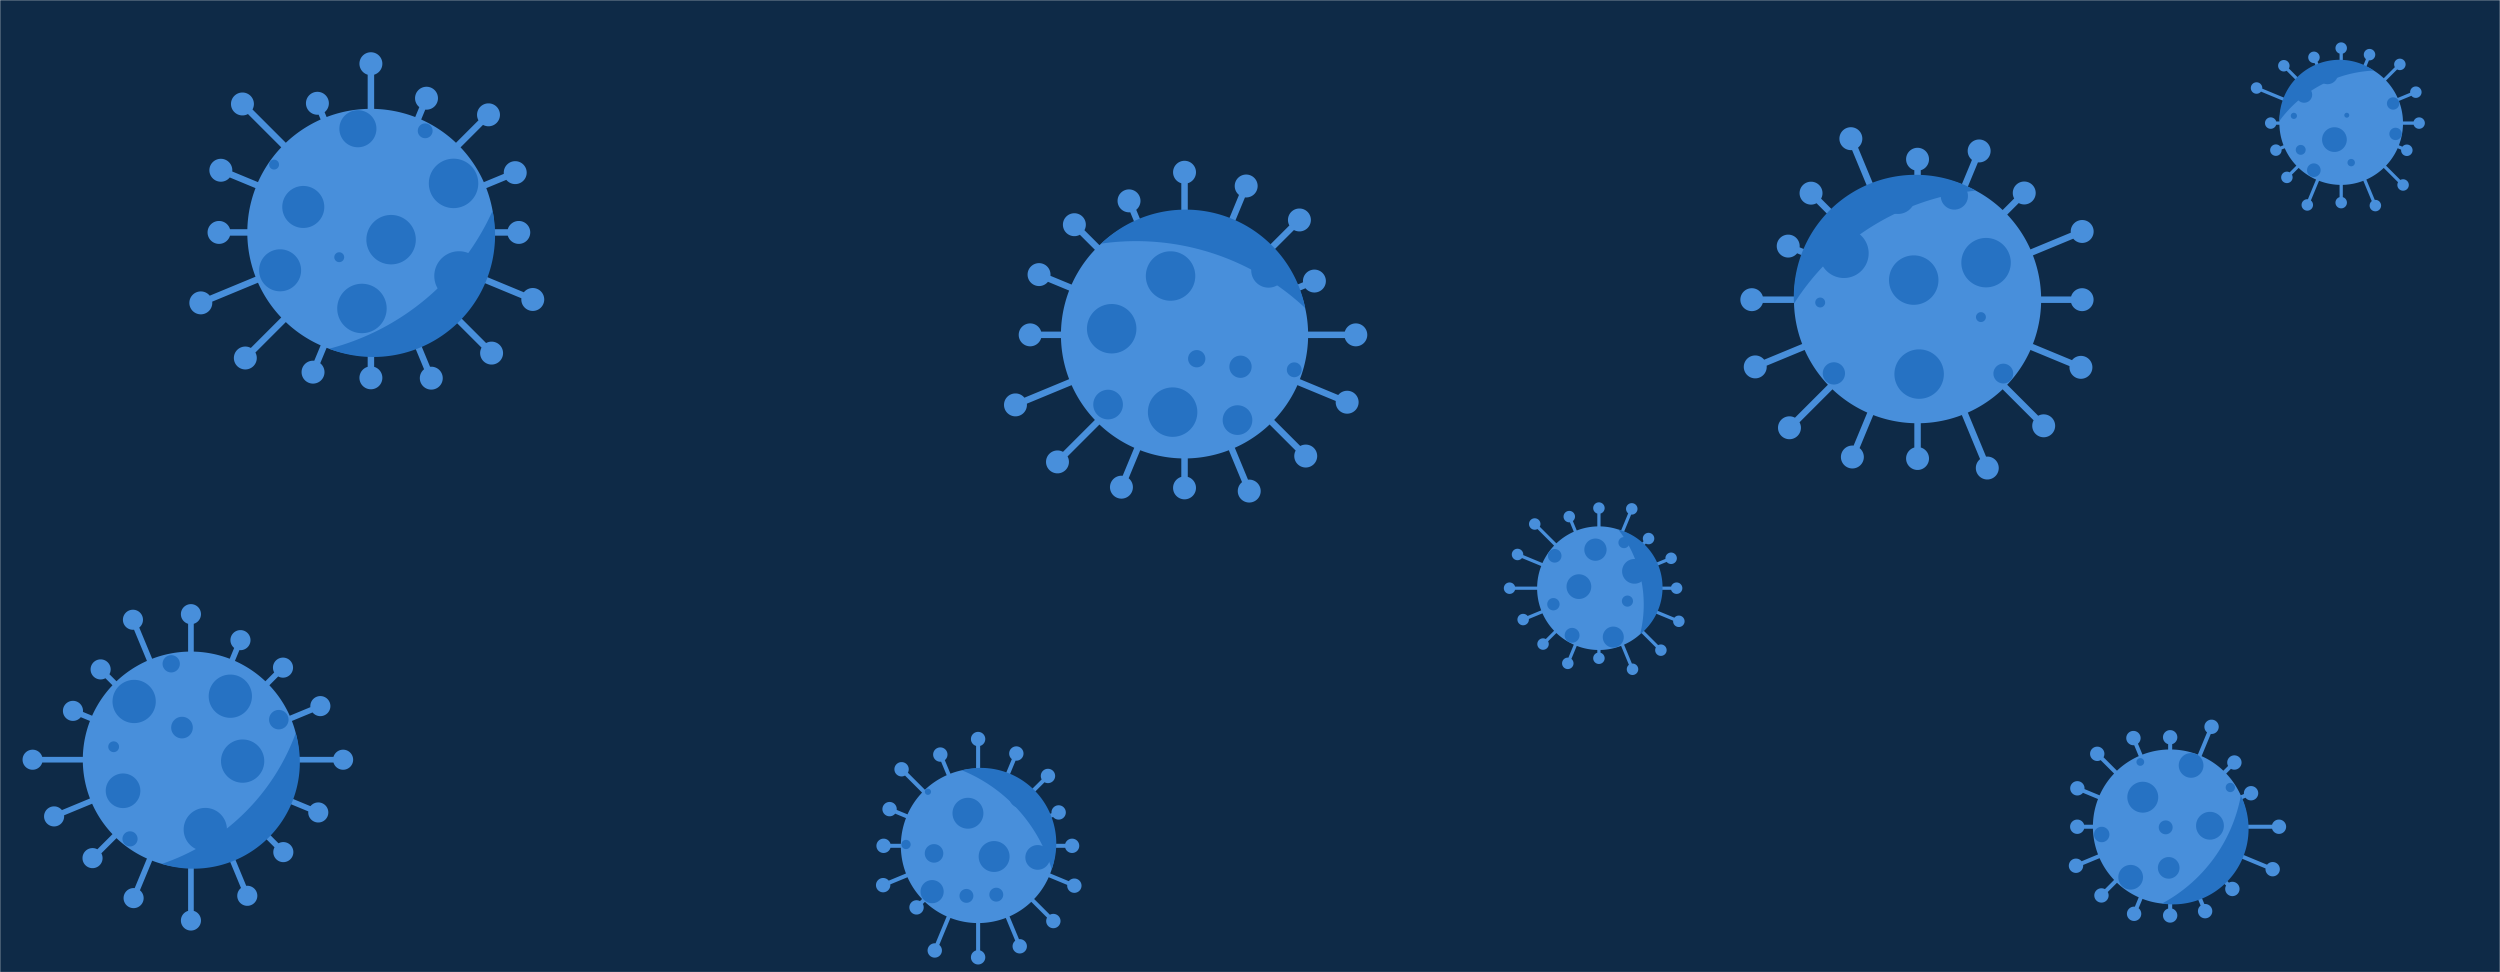 <svg xmlns="http://www.w3.org/2000/svg" version="1.1" xmlns:xlink="http://www.w3.org/1999/xlink" xmlns:svgjs="http://svgjs.com/svgjs" width="1440" height="560" preserveAspectRatio="none" viewBox="0 0 1440 560"><g mask="url(&quot;#SvgjsMask1000&quot;)" fill="none"><rect width="1440" height="560" x="0" y="0" fill="#0e2a47"></rect><path d="M753.46 191.02L753.46 194.74L780.95 194.74L780.95 191.02zM774.35 192.88 a6.6 6.6 0 1 0 13.2 0 a6.6 6.6 0 1 0 -13.2 0zM748.76 218.39L747.33 221.84L775.25 233.4L776.68 229.96zM769.36 231.68 a6.6 6.6 0 1 0 13.2 0 a6.6 6.6 0 1 0 -13.2 0zM733.93 241.89L731.3 244.52L750.79 264.01L753.42 261.37zM745.5 262.69 a6.6 6.6 0 1 0 13.2 0 a6.6 6.6 0 1 0 -13.2 0zM711.25 257.92L707.81 259.35L717.84 283.57L721.28 282.14zM712.96 282.86 a6.6 6.6 0 1 0 13.2 0 a6.6 6.6 0 1 0 -13.2 0zM684.16 264.05L680.43 264.05L680.43 281.02L684.16 281.02zM675.69 281.02 a6.6 6.6 0 1 0 13.2 0 a6.6 6.6 0 1 0 -13.2 0zM656.78 259.35L653.33 257.92L644.23 279.91L647.67 281.33zM639.35 280.62 a6.6 6.6 0 1 0 13.2 0 a6.6 6.6 0 1 0 -13.2 0zM633.29 244.52L630.65 241.89L607.8 264.74L610.43 267.38zM602.51 266.06 a6.6 6.6 0 1 0 13.2 0 a6.6 6.6 0 1 0 -13.2 0zM617.25 221.84L615.83 218.39L584.19 231.5L585.62 234.94zM578.31 233.22 a6.6 6.6 0 1 0 13.2 0 a6.6 6.6 0 1 0 -13.2 0zM611.12 194.74L611.12 191.02L593.38 191.02L593.38 194.74zM586.78 192.88 a6.6 6.6 0 1 0 13.2 0 a6.6 6.6 0 1 0 -13.2 0zM615.83 167.37L617.25 163.92L599.2 156.45L597.77 159.89zM591.89 158.17 a6.6 6.6 0 1 0 13.2 0 a6.6 6.6 0 1 0 -13.2 0zM630.65 143.87L633.29 141.24L620.15 128.11L617.52 130.74zM612.24 129.43 a6.6 6.6 0 1 0 13.2 0 a6.6 6.6 0 1 0 -13.2 0zM653.33 127.84L656.78 126.42L652.04 114.99L648.6 116.41zM643.72 115.7 a6.6 6.6 0 1 0 13.2 0 a6.6 6.6 0 1 0 -13.2 0zM680.43 121.71L684.16 121.71L684.16 99.22L680.43 99.22zM675.69 99.22 a6.6 6.6 0 1 0 13.2 0 a6.6 6.6 0 1 0 -13.2 0zM707.81 126.42L711.25 127.84L719.53 107.86L716.08 106.43zM711.2 107.14 a6.6 6.6 0 1 0 13.2 0 a6.6 6.6 0 1 0 -13.2 0zM731.3 141.24L733.93 143.87L749.79 128.02L747.15 125.38zM741.87 126.7 a6.6 6.6 0 1 0 13.2 0 a6.6 6.6 0 1 0 -13.2 0zM747.33 163.92L748.76 167.37L757.81 163.62L756.38 160.17zM750.5 161.89 a6.6 6.6 0 1 0 13.2 0 a6.6 6.6 0 1 0 -13.2 0zM611.1 192.88 a71.19 71.19 0 1 0 142.38 0 a71.19 71.19 0 1 0 -142.38 0z" fill="#488fdb"></path><path d="M634.26 140.33 A70.194 70.194 0 0 1 751.78 177.41M751.78 177.41 A142.387 142.387 0 0 0 634.26 140.33" fill="#2672c3" fill-rule="nonzero"></path><path d="M660 158.99 a14.24 14.24 0 1 0 28.48 0 a14.24 14.24 0 1 0 -28.48 0zM626.09 189.35 a14.24 14.24 0 1 0 28.48 0 a14.24 14.24 0 1 0 -28.48 0zM741.22 213 a4.27 4.27 0 1 0 8.54 0 a4.27 4.27 0 1 0 -8.54 0zM720.71 155.72 a9.97 9.97 0 1 0 19.94 0 a9.97 9.97 0 1 0 -19.94 0zM661.19 237.39 a14.24 14.24 0 1 0 28.48 0 a14.24 14.24 0 1 0 -28.48 0zM684.33 206.62 a4.98 4.98 0 1 0 9.96 0 a4.98 4.98 0 1 0 -9.96 0zM708.12 211.24 a6.41 6.41 0 1 0 12.82 0 a6.41 6.41 0 1 0 -12.82 0zM629.72 233.03 a8.54 8.54 0 1 0 17.08 0 a8.54 8.54 0 1 0 -17.08 0zM704.26 241.98 a8.54 8.54 0 1 0 17.08 0 a8.54 8.54 0 1 0 -17.08 0zM698.58 128.74 a3.56 3.56 0 1 0 7.12 0 a3.56 3.56 0 1 0 -7.12 0z" fill="#2672c3" fill-rule="nonzero"></path><path d="M1175.68 170.75L1175.68 174.48L1199.3 174.48L1199.3 170.75zM1192.7 172.61 a6.6 6.6 0 1 0 13.2 0 a6.6 6.6 0 1 0 -13.2 0zM1170.98 198.13L1169.55 201.57L1197.9 213.31L1199.33 209.87zM1192.02 211.59 a6.6 6.6 0 1 0 13.2 0 a6.6 6.6 0 1 0 -13.2 0zM1156.15 221.62L1153.52 224.25L1175.85 246.58L1178.48 243.95zM1170.57 245.27 a6.6 6.6 0 1 0 13.2 0 a6.6 6.6 0 1 0 -13.2 0zM1133.47 237.65L1130.02 239.08L1142.96 270.3L1146.4 268.88zM1138.08 269.59 a6.6 6.6 0 1 0 13.2 0 a6.6 6.6 0 1 0 -13.2 0zM1106.37 243.78L1102.65 243.78L1102.65 264.1L1106.37 264.1zM1097.91 264.1 a6.6 6.6 0 1 0 13.2 0 a6.6 6.6 0 1 0 -13.2 0zM1079 239.08L1075.55 237.65L1065.25 262.53L1068.69 263.96zM1060.37 263.24 a6.6 6.6 0 1 0 13.2 0 a6.6 6.6 0 1 0 -13.2 0zM1055.5 224.25L1052.87 221.62L1029.41 245.08L1032.04 247.72zM1024.13 246.4 a6.6 6.6 0 1 0 13.2 0 a6.6 6.6 0 1 0 -13.2 0zM1039.47 201.57L1038.05 198.13L1010.31 209.61L1011.74 213.06zM1004.42 211.34 a6.6 6.6 0 1 0 13.2 0 a6.6 6.6 0 1 0 -13.2 0zM1033.34 174.48L1033.34 170.75L1009.05 170.75L1009.05 174.48zM1002.45 172.61 a6.6 6.6 0 1 0 13.2 0 a6.6 6.6 0 1 0 -13.2 0zM1038.05 147.1L1039.47 143.65L1030.72 140.03L1029.3 143.47zM1023.41 141.75 a6.6 6.6 0 1 0 13.2 0 a6.6 6.6 0 1 0 -13.2 0zM1052.87 123.61L1055.5 120.97L1044.47 109.94L1041.84 112.57zM1036.56 111.26 a6.6 6.6 0 1 0 13.2 0 a6.6 6.6 0 1 0 -13.2 0zM1075.55 107.57L1079 106.15L1067.82 79.17L1064.38 80.6zM1059.5 79.88 a6.6 6.6 0 1 0 13.2 0 a6.6 6.6 0 1 0 -13.2 0zM1102.65 101.44L1106.37 101.44L1106.37 91.73L1102.65 91.73zM1097.91 91.73 a6.6 6.6 0 1 0 13.2 0 a6.6 6.6 0 1 0 -13.2 0zM1130.02 106.15L1133.47 107.57L1141.72 87.66L1138.27 86.24zM1133.39 86.95 a6.6 6.6 0 1 0 13.2 0 a6.6 6.6 0 1 0 -13.2 0zM1153.52 120.97L1156.15 123.61L1167.28 112.48L1164.64 109.85zM1159.36 111.16 a6.6 6.6 0 1 0 13.2 0 a6.6 6.6 0 1 0 -13.2 0zM1169.55 143.65L1170.98 147.1L1200.05 135.06L1198.62 131.61zM1192.74 133.33 a6.6 6.6 0 1 0 13.2 0 a6.6 6.6 0 1 0 -13.2 0zM1033.32 172.61 a71.19 71.19 0 1 0 142.38 0 a71.19 71.19 0 1 0 -142.38 0z" fill="#488fdb"></path><path d="M1033.35 174.87 A70.194 70.194 0 0 1 1138 109.79M1138 109.79 A142.387 142.387 0 0 0 1033.35 174.87" fill="#2672c3" fill-rule="nonzero"></path><path d="M1129.73 151.29 a14.24 14.24 0 1 0 28.48 0 a14.24 14.24 0 1 0 -28.48 0zM1091.18 215.48 a14.24 14.24 0 1 0 28.48 0 a14.24 14.24 0 1 0 -28.48 0zM1148.21 215.18 a5.7 5.7 0 1 0 11.4 0 a5.7 5.7 0 1 0 -11.4 0zM1088.07 161.34 a14.24 14.24 0 1 0 28.48 0 a14.24 14.24 0 1 0 -28.48 0zM1047.87 145.9 a14.24 14.24 0 1 0 28.48 0 a14.24 14.24 0 1 0 -28.48 0zM1117.88 112.91 a7.83 7.83 0 1 0 15.66 0 a7.83 7.83 0 1 0 -15.66 0zM1049.91 215.08 a6.41 6.41 0 1 0 12.82 0 a6.41 6.41 0 1 0 -12.82 0zM1045.58 174.24 a2.85 2.85 0 1 0 5.7 0 a2.85 2.85 0 1 0 -5.7 0zM1083.28 113.27 a9.97 9.97 0 1 0 19.94 0 a9.97 9.97 0 1 0 -19.94 0zM1138.17 182.65 a2.85 2.85 0 1 0 5.7 0 a2.85 2.85 0 1 0 -5.7 0z" fill="#2672c3" fill-rule="nonzero"></path><path d="M956.56 337.87L956.56 339.73L965.73 339.73L965.73 337.87zM962.43 338.8 a3.3 3.3 0 1 0 6.6 0 a3.3 3.3 0 1 0 -6.6 0zM954.21 351.56L953.5 353.28L966.66 358.73L967.38 357.01zM963.72 357.87 a3.3 3.3 0 1 0 6.6 0 a3.3 3.3 0 1 0 -6.6 0zM946.8 363.3L945.48 364.62L956.02 375.16L957.34 373.84zM953.38 374.5 a3.3 3.3 0 1 0 6.6 0 a3.3 3.3 0 1 0 -6.6 0zM935.46 371.32L933.74 372.03L939.46 385.86L941.19 385.15zM937.03 385.5 a3.3 3.3 0 1 0 6.6 0 a3.3 3.3 0 1 0 -6.6 0zM921.91 374.38L920.05 374.38L920.05 379.15L921.91 379.15zM917.68 379.15 a3.3 3.3 0 1 0 6.6 0 a3.3 3.3 0 1 0 -6.6 0zM908.22 372.03L906.5 371.32L902.19 381.73L903.91 382.44zM899.75 382.09 a3.3 3.3 0 1 0 6.6 0 a3.3 3.3 0 1 0 -6.6 0zM896.48 364.62L895.16 363.3L888.14 370.32L889.45 371.64zM885.49 370.98 a3.3 3.3 0 1 0 6.6 0 a3.3 3.3 0 1 0 -6.6 0zM888.46 353.28L887.75 351.56L876.98 356.01L877.7 357.74zM874.04 356.87 a3.3 3.3 0 1 0 6.6 0 a3.3 3.3 0 1 0 -6.6 0zM885.39 339.73L885.39 337.87L869.51 337.87L869.51 339.73zM866.21 338.8 a3.3 3.3 0 1 0 6.6 0 a3.3 3.3 0 1 0 -6.6 0zM887.75 326.04L888.46 324.32L874.44 318.51L873.73 320.24zM870.79 319.38 a3.3 3.3 0 1 0 6.6 0 a3.3 3.3 0 1 0 -6.6 0zM895.16 314.3L896.48 312.98L884.67 301.18L883.36 302.49zM880.71 301.83 a3.3 3.3 0 1 0 6.6 0 a3.3 3.3 0 1 0 -6.6 0zM906.5 306.28L908.22 305.57L904.76 297.21L903.04 297.93zM900.6 297.57 a3.3 3.3 0 1 0 6.6 0 a3.3 3.3 0 1 0 -6.6 0zM920.05 303.21L921.91 303.21L921.91 292.65L920.05 292.65zM917.68 292.65 a3.3 3.3 0 1 0 6.6 0 a3.3 3.3 0 1 0 -6.6 0zM933.74 305.57L935.46 306.28L940.76 293.46L939.04 292.75zM936.6 293.11 a3.3 3.3 0 1 0 6.6 0 a3.3 3.3 0 1 0 -6.6 0zM945.48 312.98L946.8 314.3L950.23 310.87L948.91 309.55zM946.27 310.21 a3.3 3.3 0 1 0 6.6 0 a3.3 3.3 0 1 0 -6.6 0zM953.5 324.32L954.21 326.04L962.92 322.43L962.21 320.71zM959.27 321.57 a3.3 3.3 0 1 0 6.6 0 a3.3 3.3 0 1 0 -6.6 0zM885.38 338.8 a35.6 35.6 0 1 0 71.2 0 a35.6 35.6 0 1 0 -71.2 0z" fill="#488fdb"></path><path d="M932.16 305 A34.597 34.597 0 0 1 944.71 365.33M944.71 365.33 A71.194 71.194 0 0 0 932.16 305" fill="#2672c3" fill-rule="nonzero"></path><path d="M902.32 337.9 a7.12 7.12 0 1 0 14.24 0 a7.12 7.12 0 1 0 -14.24 0zM901.26 365.93 a4.27 4.27 0 1 0 8.54 0 a4.27 4.27 0 1 0 -8.54 0zM891.58 320.14 a3.92 3.92 0 1 0 7.84 0 a3.92 3.92 0 1 0 -7.84 0zM934.34 329.09 a7.12 7.12 0 1 0 14.24 0 a7.12 7.12 0 1 0 -14.24 0zM923.2 366.96 a6.05 6.05 0 1 0 12.1 0 a6.05 6.05 0 1 0 -12.1 0zM932.21 312.54 a3.2 3.2 0 1 0 6.4 0 a3.2 3.2 0 1 0 -6.4 0zM912.57 316.61 a6.41 6.41 0 1 0 12.82 0 a6.41 6.41 0 1 0 -12.82 0zM891.2 348.03 a3.56 3.56 0 1 0 7.12 0 a3.56 3.56 0 1 0 -7.12 0zM934.21 346.24 a3.2 3.2 0 1 0 6.4 0 a3.2 3.2 0 1 0 -6.4 0zM947.42 349.66 a1.78 1.78 0 1 0 3.56 0 a1.78 1.78 0 1 0 -3.56 0z" fill="#2672c3" fill-rule="nonzero"></path><path d="M1384.11 69.97L1384.11 71.83L1393.41 71.83L1393.41 69.97zM1390.11 70.9 a3.3 3.3 0 1 0 6.6 0 a3.3 3.3 0 1 0 -6.6 0zM1381.76 83.65L1381.05 85.38L1385.98 87.42L1386.69 85.7zM1383.04 86.56 a3.3 3.3 0 1 0 6.6 0 a3.3 3.3 0 1 0 -6.6 0zM1374.35 95.4L1373.03 96.72L1383.52 107.21L1384.84 105.89zM1380.88 106.55 a3.3 3.3 0 1 0 6.6 0 a3.3 3.3 0 1 0 -6.6 0zM1363.01 103.42L1361.28 104.13L1367.35 118.77L1369.07 118.06zM1364.91 118.42 a3.3 3.3 0 1 0 6.6 0 a3.3 3.3 0 1 0 -6.6 0zM1349.46 106.48L1347.59 106.48L1347.59 116.72L1349.46 116.72zM1345.23 116.72 a3.3 3.3 0 1 0 6.6 0 a3.3 3.3 0 1 0 -6.6 0zM1335.77 104.13L1334.05 103.42L1328.14 117.69L1329.86 118.4zM1325.7 118.05 a3.3 3.3 0 1 0 6.6 0 a3.3 3.3 0 1 0 -6.6 0zM1324.02 96.72L1322.71 95.4L1316.6 101.51L1317.91 102.83zM1313.95 102.17 a3.3 3.3 0 1 0 6.6 0 a3.3 3.3 0 1 0 -6.6 0zM1316.01 85.38L1315.29 83.65L1310.55 85.62L1311.27 87.34zM1307.61 86.48 a3.3 3.3 0 1 0 6.6 0 a3.3 3.3 0 1 0 -6.6 0zM1312.94 71.83L1312.94 69.97L1307.93 69.97L1307.93 71.83zM1304.63 70.9 a3.3 3.3 0 1 0 6.6 0 a3.3 3.3 0 1 0 -6.6 0zM1315.29 58.14L1316.01 56.42L1300.13 49.84L1299.41 51.56zM1296.47 50.7 a3.3 3.3 0 1 0 6.6 0 a3.3 3.3 0 1 0 -6.6 0zM1322.71 46.39L1324.02 45.08L1316.15 37.21L1314.84 38.52zM1312.19 37.87 a3.3 3.3 0 1 0 6.6 0 a3.3 3.3 0 1 0 -6.6 0zM1334.05 38.38L1335.77 37.67L1333.7 32.67L1331.98 33.38zM1329.54 33.02 a3.3 3.3 0 1 0 6.6 0 a3.3 3.3 0 1 0 -6.6 0zM1347.59 35.31L1349.46 35.31L1349.46 27.71L1347.59 27.71zM1345.23 27.71 a3.3 3.3 0 1 0 6.6 0 a3.3 3.3 0 1 0 -6.6 0zM1361.28 37.67L1363.01 38.38L1365.71 31.84L1363.99 31.12zM1361.55 31.48 a3.3 3.3 0 1 0 6.6 0 a3.3 3.3 0 1 0 -6.6 0zM1373.03 45.08L1374.35 46.39L1382.99 37.75L1381.67 36.44zM1379.03 37.09 a3.3 3.3 0 1 0 6.6 0 a3.3 3.3 0 1 0 -6.6 0zM1381.05 56.42L1381.76 58.14L1391.88 53.95L1391.17 52.22zM1388.23 53.09 a3.3 3.3 0 1 0 6.6 0 a3.3 3.3 0 1 0 -6.6 0zM1312.93 70.9 a35.6 35.6 0 1 0 71.2 0 a35.6 35.6 0 1 0 -71.2 0z" fill="#488fdb"></path><path d="M1312.95 69.67 A34.597 34.597 0 0 1 1367.32 40.66M1367.32 40.66 A71.194 71.194 0 0 0 1312.95 69.67" fill="#2672c3" fill-rule="nonzero"></path><path d="M1334.59 42.44 a6.05 6.05 0 1 0 12.1 0 a6.05 6.05 0 1 0 -12.1 0zM1322.55 54.55 a4.63 4.63 0 1 0 9.26 0 a4.63 4.63 0 1 0 -9.26 0zM1337.51 80.41 a7.12 7.12 0 1 0 14.24 0 a7.12 7.12 0 1 0 -14.24 0zM1374.88 59.6 a3.56 3.56 0 1 0 7.12 0 a3.56 3.56 0 1 0 -7.12 0zM1328.84 98.03 a3.92 3.92 0 1 0 7.84 0 a3.92 3.92 0 1 0 -7.84 0zM1350.32 66.37 a1.42 1.42 0 1 0 2.84 0 a1.42 1.42 0 1 0 -2.84 0zM1376.28 77.14 a3.56 3.56 0 1 0 7.12 0 a3.56 3.56 0 1 0 -7.12 0zM1352.15 93.67 a2.14 2.14 0 1 0 4.28 0 a2.14 2.14 0 1 0 -4.28 0zM1322.36 86.32 a2.85 2.85 0 1 0 5.7 0 a2.85 2.85 0 1 0 -5.7 0zM1319.48 66.73 a1.78 1.78 0 1 0 3.56 0 a1.78 1.78 0 1 0 -3.56 0z" fill="#2672c3" fill-rule="nonzero"></path><path d="M172.25 435.97L172.25 439.23L197.63 439.23L197.63 435.97zM191.85 437.6 a5.78 5.78 0 1 0 11.56 0 a5.78 5.78 0 1 0 -11.56 0zM168.13 459.92L166.89 462.94L182.7 469.49L183.95 466.48zM177.55 467.98 a5.78 5.78 0 1 0 11.56 0 a5.78 5.78 0 1 0 -11.56 0zM155.16 480.48L152.86 482.79L162.04 491.97L164.35 489.67zM157.42 490.82 a5.78 5.78 0 1 0 11.56 0 a5.78 5.78 0 1 0 -11.56 0zM135.31 494.51L132.3 495.76L140.94 516.61L143.95 515.36zM136.66 515.98 a5.78 5.78 0 1 0 11.56 0 a5.78 5.78 0 1 0 -11.56 0zM111.61 499.87L108.35 499.87L108.35 530.22L111.61 530.22zM104.2 530.22 a5.78 5.78 0 1 0 11.56 0 a5.78 5.78 0 1 0 -11.56 0zM87.65 495.76L84.64 494.51L75.45 516.68L78.47 517.93zM71.18 517.31 a5.78 5.78 0 1 0 11.56 0 a5.78 5.78 0 1 0 -11.56 0zM67.1 482.79L64.79 480.48L52.15 493.12L54.45 495.43zM47.52 494.28 a5.78 5.78 0 1 0 11.56 0 a5.78 5.78 0 1 0 -11.56 0zM53.07 462.94L51.82 459.92L30.53 468.74L31.78 471.75zM25.38 470.25 a5.78 5.78 0 1 0 11.56 0 a5.78 5.78 0 1 0 -11.56 0zM47.7 439.23L47.7 435.97L18.78 435.97L18.78 439.23zM13 437.6 a5.78 5.78 0 1 0 11.56 0 a5.78 5.78 0 1 0 -11.56 0zM51.82 415.28L53.07 412.26L42.66 407.95L41.41 410.96zM36.25 409.46 a5.78 5.78 0 1 0 11.56 0 a5.78 5.78 0 1 0 -11.56 0zM64.79 394.72L67.1 392.41L59.11 384.43L56.81 386.74zM52.18 385.58 a5.78 5.78 0 1 0 11.56 0 a5.78 5.78 0 1 0 -11.56 0zM84.64 380.69L87.65 379.44L78.09 356.36L75.08 357.6zM70.8 356.98 a5.78 5.78 0 1 0 11.56 0 a5.78 5.78 0 1 0 -11.56 0zM108.35 375.33L111.61 375.33L111.61 353.76L108.35 353.76zM104.2 353.76 a5.78 5.78 0 1 0 11.56 0 a5.78 5.78 0 1 0 -11.56 0zM132.3 379.44L135.31 380.69L140.01 369.35L137 368.1zM132.73 368.72 a5.78 5.78 0 1 0 11.56 0 a5.78 5.78 0 1 0 -11.56 0zM152.86 392.41L155.16 394.72L164.16 385.72L161.86 383.41zM157.23 384.56 a5.78 5.78 0 1 0 11.56 0 a5.78 5.78 0 1 0 -11.56 0zM166.89 412.26L168.13 415.28L185.15 408.23L183.9 405.21zM178.75 406.72 a5.78 5.78 0 1 0 11.56 0 a5.78 5.78 0 1 0 -11.56 0zM47.69 437.6 a62.29 62.29 0 1 0 124.58 0 a62.29 62.29 0 1 0 -124.58 0z" fill="#488fdb"></path><path d="M170.35 422.24 A61.294 61.294 0 0 1 93.21 497.6M93.21 497.6 A124.589 124.589 0 0 0 170.35 422.24" fill="#2672c3" fill-rule="nonzero"></path><path d="M120.21 401.01 a12.46 12.46 0 1 0 24.92 0 a12.46 12.46 0 1 0 -24.92 0zM105.79 477.81 a12.46 12.46 0 1 0 24.92 0 a12.46 12.46 0 1 0 -24.92 0zM64.81 404.05 a12.46 12.46 0 1 0 24.92 0 a12.46 12.46 0 1 0 -24.92 0zM127.3 438.4 a12.46 12.46 0 1 0 24.92 0 a12.46 12.46 0 1 0 -24.92 0zM98.6 419.09 a6.23 6.23 0 1 0 12.46 0 a6.23 6.23 0 1 0 -12.46 0zM62.36 430.13 a3.11 3.11 0 1 0 6.22 0 a3.11 3.11 0 1 0 -6.22 0zM93.64 382.35 a4.98 4.98 0 1 0 9.96 0 a4.98 4.98 0 1 0 -9.96 0zM70.53 483.2 a4.36 4.36 0 1 0 8.72 0 a4.36 4.36 0 1 0 -8.72 0zM60.9 455.49 a9.97 9.97 0 1 0 19.94 0 a9.97 9.97 0 1 0 -19.94 0zM154.98 414.52 a5.61 5.61 0 1 0 11.22 0 a5.61 5.61 0 1 0 -11.22 0z" fill="#2672c3" fill-rule="nonzero"></path><path d="M607.88 486.02L607.88 488.35L617.52 488.35L617.52 486.02zM613.39 487.19 a4.13 4.13 0 1 0 8.26 0 a4.13 4.13 0 1 0 -8.26 0zM604.94 503.13L604.04 505.28L618.38 511.22L619.27 509.07zM614.7 510.15 a4.13 4.13 0 1 0 8.26 0 a4.13 4.13 0 1 0 -8.26 0zM595.67 517.82L594.02 519.46L605.9 531.34L607.55 529.69zM602.6 530.52 a4.13 4.13 0 1 0 8.26 0 a4.13 4.13 0 1 0 -8.26 0zM581.49 527.84L579.34 528.73L586.29 545.51L588.45 544.62zM583.24 545.07 a4.13 4.13 0 1 0 8.26 0 a4.13 4.13 0 1 0 -8.26 0zM564.56 531.67L562.23 531.67L562.23 551.41L564.56 551.41zM559.26 551.41 a4.13 4.13 0 1 0 8.26 0 a4.13 4.13 0 1 0 -8.26 0zM547.45 528.73L545.3 527.84L537.35 547.02L539.5 547.92zM534.29 547.47 a4.13 4.13 0 1 0 8.26 0 a4.13 4.13 0 1 0 -8.26 0zM532.77 519.46L531.12 517.82L527.09 521.84L528.74 523.49zM523.79 522.66 a4.13 4.13 0 1 0 8.26 0 a4.13 4.13 0 1 0 -8.26 0zM522.75 505.28L521.85 503.13L508.25 508.77L509.14 510.92zM504.56 509.85 a4.13 4.13 0 1 0 8.26 0 a4.13 4.13 0 1 0 -8.26 0zM518.91 488.35L518.91 486.02L508.95 486.02L508.95 488.35zM504.82 487.19 a4.13 4.13 0 1 0 8.26 0 a4.13 4.13 0 1 0 -8.26 0zM521.85 471.24L522.75 469.09L512.84 464.99L511.95 467.14zM508.27 466.06 a4.13 4.13 0 1 0 8.26 0 a4.13 4.13 0 1 0 -8.26 0zM531.12 456.56L532.77 454.91L520.14 442.28L518.49 443.93zM515.18 443.1 a4.13 4.13 0 1 0 8.26 0 a4.13 4.13 0 1 0 -8.26 0zM545.3 446.54L547.45 445.65L542.7 434.18L540.55 435.07zM537.49 434.63 a4.13 4.13 0 1 0 8.26 0 a4.13 4.13 0 1 0 -8.26 0zM562.23 442.71L564.56 442.71L564.56 425.69L562.23 425.69zM559.26 425.69 a4.13 4.13 0 1 0 8.26 0 a4.13 4.13 0 1 0 -8.26 0zM579.34 445.65L581.49 446.54L586.49 434.48L584.33 433.59zM581.28 434.03 a4.13 4.13 0 1 0 8.26 0 a4.13 4.13 0 1 0 -8.26 0zM594.02 454.91L595.67 456.56L604.45 447.78L602.81 446.13zM599.5 446.95 a4.13 4.13 0 1 0 8.26 0 a4.13 4.13 0 1 0 -8.26 0zM604.04 469.09L604.94 471.24L610.23 469.05L609.34 466.9zM605.65 467.97 a4.13 4.13 0 1 0 8.26 0 a4.13 4.13 0 1 0 -8.26 0zM518.89 487.19 a44.5 44.5 0 1 0 89 0 a44.5 44.5 0 1 0 -89 0z" fill="#488fdb"></path><path d="M554.04 443.69 A43.496 43.496 0 0 1 605.77 500.74M605.77 500.74 A88.992 88.992 0 0 0 554.04 443.69" fill="#2672c3" fill-rule="nonzero"></path><path d="M548.64 468.43 a8.9 8.9 0 1 0 17.8 0 a8.9 8.9 0 1 0 -17.8 0zM563.71 493.35 a8.9 8.9 0 1 0 17.8 0 a8.9 8.9 0 1 0 -17.8 0zM530.22 513.59 a6.67 6.67 0 1 0 13.34 0 a6.67 6.67 0 1 0 -13.34 0zM519.2 486.42 a2.67 2.67 0 1 0 5.34 0 a2.67 2.67 0 1 0 -5.34 0zM590.6 493.87 a7.12 7.12 0 1 0 14.24 0 a7.12 7.12 0 1 0 -14.24 0zM581.21 458.77 a6.67 6.67 0 1 0 13.34 0 a6.67 6.67 0 1 0 -13.34 0zM552.66 516.03 a4 4 0 1 0 8 0 a4 4 0 1 0 -8 0zM569.86 515.33 a4 4 0 1 0 8 0 a4 4 0 1 0 -8 0zM532.71 456.06 a1.78 1.78 0 1 0 3.56 0 a1.78 1.78 0 1 0 -3.56 0zM532.66 491.55 a5.34 5.34 0 1 0 10.68 0 a5.34 5.34 0 1 0 -10.68 0z" fill="#2672c3" fill-rule="nonzero"></path><path d="M1294.49 475.04L1294.49 477.37L1312.68 477.37L1312.68 475.04zM1308.55 476.2 a4.13 4.13 0 1 0 8.26 0 a4.13 4.13 0 1 0 -8.26 0zM1291.55 492.15L1290.66 494.3L1308.61 501.74L1309.5 499.59zM1304.93 500.66 a4.13 4.13 0 1 0 8.26 0 a4.13 4.13 0 1 0 -8.26 0zM1282.29 506.83L1280.64 508.48L1285.02 512.86L1286.67 511.22zM1281.72 512.04 a4.13 4.13 0 1 0 8.26 0 a4.13 4.13 0 1 0 -8.26 0zM1268.11 516.85L1265.96 517.75L1269.08 525.27L1271.23 524.38zM1266.02 524.83 a4.13 4.13 0 1 0 8.26 0 a4.13 4.13 0 1 0 -8.26 0zM1251.18 520.69L1248.85 520.69L1248.85 527.31L1251.18 527.31zM1245.88 527.31 a4.13 4.13 0 1 0 8.26 0 a4.13 4.13 0 1 0 -8.26 0zM1234.07 517.75L1231.91 516.85L1228.16 525.91L1230.31 526.8zM1225.11 526.35 a4.13 4.13 0 1 0 8.26 0 a4.13 4.13 0 1 0 -8.26 0zM1219.38 508.48L1217.73 506.83L1209.62 514.95L1211.26 516.6zM1206.31 515.77 a4.13 4.13 0 1 0 8.26 0 a4.13 4.13 0 1 0 -8.26 0zM1209.36 494.3L1208.47 492.15L1195.32 497.6L1196.22 499.75zM1191.64 498.67 a4.13 4.13 0 1 0 8.26 0 a4.13 4.13 0 1 0 -8.26 0zM1205.53 477.37L1205.53 475.04L1196.5 475.04L1196.5 477.37zM1192.37 476.2 a4.13 4.13 0 1 0 8.26 0 a4.13 4.13 0 1 0 -8.26 0zM1208.47 460.26L1209.36 458.11L1197.01 452.99L1196.12 455.14zM1192.43 454.07 a4.13 4.13 0 1 0 8.26 0 a4.13 4.13 0 1 0 -8.26 0zM1217.73 445.58L1219.38 443.93L1208.83 433.38L1207.18 435.03zM1203.88 434.2 a4.13 4.13 0 1 0 8.26 0 a4.13 4.13 0 1 0 -8.26 0zM1231.91 435.56L1234.07 434.66L1229.93 424.69L1227.78 425.58zM1224.73 425.13 a4.13 4.13 0 1 0 8.26 0 a4.13 4.13 0 1 0 -8.26 0zM1248.85 431.72L1251.18 431.72L1251.18 424.67L1248.85 424.67zM1245.88 424.67 a4.13 4.13 0 1 0 8.26 0 a4.13 4.13 0 1 0 -8.26 0zM1265.96 434.66L1268.11 435.56L1274.93 419.08L1272.78 418.19zM1269.73 418.64 a4.13 4.13 0 1 0 8.26 0 a4.13 4.13 0 1 0 -8.26 0zM1280.64 443.93L1282.29 445.58L1287.83 440.03L1286.18 438.38zM1282.88 439.21 a4.13 4.13 0 1 0 8.26 0 a4.13 4.13 0 1 0 -8.26 0zM1290.66 458.11L1291.55 460.26L1297.06 457.98L1296.17 455.83zM1292.48 456.9 a4.13 4.13 0 1 0 8.26 0 a4.13 4.13 0 1 0 -8.26 0zM1205.51 476.2 a44.5 44.5 0 1 0 89 0 a44.5 44.5 0 1 0 -89 0z" fill="#488fdb"></path><path d="M1290.73 458.27 A43.496 43.496 0 0 1 1245.27 520.45M1245.27 520.45 A88.992 88.992 0 0 0 1290.73 458.27" fill="#2672c3" fill-rule="nonzero"></path><path d="M1225.34 459.19 a8.9 8.9 0 1 0 17.8 0 a8.9 8.9 0 1 0 -17.8 0zM1220.14 505.3 a7.12 7.12 0 1 0 14.24 0 a7.12 7.12 0 1 0 -14.24 0zM1206.13 480.67 a4.45 4.45 0 1 0 8.9 0 a4.45 4.45 0 1 0 -8.9 0zM1230.6 438.9 a2.22 2.22 0 1 0 4.44 0 a2.22 2.22 0 1 0 -4.44 0zM1282 453.59 a2.67 2.67 0 1 0 5.34 0 a2.67 2.67 0 1 0 -5.34 0zM1278.74 495.29 a5.34 5.34 0 1 0 10.68 0 a5.34 5.34 0 1 0 -10.68 0zM1264.93 475.63 a8.01 8.01 0 1 0 16.02 0 a8.01 8.01 0 1 0 -16.02 0zM1254.95 440.88 a7.12 7.12 0 1 0 14.24 0 a7.12 7.12 0 1 0 -14.24 0zM1242.94 499.89 a6.23 6.23 0 1 0 12.46 0 a6.23 6.23 0 1 0 -12.46 0zM1243.44 476.56 a4 4 0 1 0 8 0 a4 4 0 1 0 -8 0z" fill="#2672c3" fill-rule="nonzero"></path><path d="M284.81 132.01L284.81 135.74L298.82 135.74L298.82 132.01zM292.22 133.88 a6.6 6.6 0 1 0 13.2 0 a6.6 6.6 0 1 0 -13.2 0zM280.11 159.39L278.68 162.83L306.17 174.22L307.6 170.78zM300.28 172.5 a6.6 6.6 0 1 0 13.2 0 a6.6 6.6 0 1 0 -13.2 0zM265.29 182.88L262.65 185.52L281.84 204.71L284.48 202.07zM276.56 203.39 a6.6 6.6 0 1 0 13.2 0 a6.6 6.6 0 1 0 -13.2 0zM242.6 198.92L239.16 200.34L246.69 218.53L250.14 217.11zM241.82 217.82 a6.6 6.6 0 1 0 13.2 0 a6.6 6.6 0 1 0 -13.2 0zM215.51 205.05L211.78 205.05L211.78 217.63L215.51 217.63zM207.04 217.63 a6.6 6.6 0 1 0 13.2 0 a6.6 6.6 0 1 0 -13.2 0zM188.13 200.34L184.69 198.92L178.58 213.65L182.03 215.08zM173.71 214.36 a6.6 6.6 0 1 0 13.2 0 a6.6 6.6 0 1 0 -13.2 0zM164.64 185.52L162 182.88L139.99 204.9L142.63 207.53zM134.71 206.21 a6.6 6.6 0 1 0 13.2 0 a6.6 6.6 0 1 0 -13.2 0zM148.61 162.83L147.18 159.39L114.95 172.74L116.38 176.18zM109.07 174.46 a6.6 6.6 0 1 0 13.2 0 a6.6 6.6 0 1 0 -13.2 0zM142.48 135.74L142.48 132.01L126.16 132.01L126.16 135.74zM119.56 133.88 a6.6 6.6 0 1 0 13.2 0 a6.6 6.6 0 1 0 -13.2 0zM147.18 108.36L148.61 104.92L127.92 96.35L126.49 99.8zM120.61 98.07 a6.6 6.6 0 1 0 13.2 0 a6.6 6.6 0 1 0 -13.2 0zM162 84.87L164.64 82.24L140.97 58.57L138.34 61.2zM133.05 59.89 a6.6 6.6 0 1 0 13.2 0 a6.6 6.6 0 1 0 -13.2 0zM184.69 68.84L188.13 67.41L184.55 58.77L181.11 60.2zM176.23 59.49 a6.6 6.6 0 1 0 13.2 0 a6.6 6.6 0 1 0 -13.2 0zM211.78 62.71L215.51 62.71L215.51 36.7L211.78 36.7zM207.04 36.7 a6.6 6.6 0 1 0 13.2 0 a6.6 6.6 0 1 0 -13.2 0zM239.16 67.41L242.6 68.84L247.39 57.28L243.95 55.85zM239.07 56.57 a6.6 6.6 0 1 0 13.2 0 a6.6 6.6 0 1 0 -13.2 0zM262.65 82.24L265.29 84.87L282.7 67.45L280.07 64.82zM274.78 66.14 a6.6 6.6 0 1 0 13.2 0 a6.6 6.6 0 1 0 -13.2 0zM278.68 104.92L280.11 108.36L297.49 101.17L296.06 97.72zM290.17 99.44 a6.6 6.6 0 1 0 13.2 0 a6.6 6.6 0 1 0 -13.2 0zM142.45 133.88 a71.19 71.19 0 1 0 142.38 0 a71.19 71.19 0 1 0 -142.38 0z" fill="#488fdb"></path><path d="M283.73 121.38 A70.194 70.194 0 0 1 189.56 200.87M189.56 200.87 A142.387 142.387 0 0 0 283.73 121.38" fill="#2672c3" fill-rule="nonzero"></path><path d="M155.02 94.81 a2.85 2.85 0 1 0 5.7 0 a2.85 2.85 0 1 0 -5.7 0zM162.59 119.21 a12.1 12.1 0 1 0 24.2 0 a12.1 12.1 0 1 0 -24.2 0zM194.24 177.68 a14.24 14.24 0 1 0 28.48 0 a14.24 14.24 0 1 0 -28.48 0zM250.15 158.96 a14.24 14.24 0 1 0 28.48 0 a14.24 14.24 0 1 0 -28.48 0zM195.47 74.15 a10.68 10.68 0 1 0 21.36 0 a10.68 10.68 0 1 0 -21.36 0zM149.24 155.7 a12.1 12.1 0 1 0 24.2 0 a12.1 12.1 0 1 0 -24.2 0zM211.03 138.05 a14.24 14.24 0 1 0 28.48 0 a14.24 14.24 0 1 0 -28.48 0zM247.01 105.64 a14.24 14.24 0 1 0 28.48 0 a14.24 14.24 0 1 0 -28.48 0zM192.55 148.15 a2.85 2.85 0 1 0 5.7 0 a2.85 2.85 0 1 0 -5.7 0zM240.64 75.35 a4.27 4.27 0 1 0 8.54 0 a4.27 4.27 0 1 0 -8.54 0z" fill="#2672c3" fill-rule="nonzero"></path></g><defs><mask id="SvgjsMask1000"><rect width="1440" height="560" fill="#ffffff"></rect></mask></defs></svg>